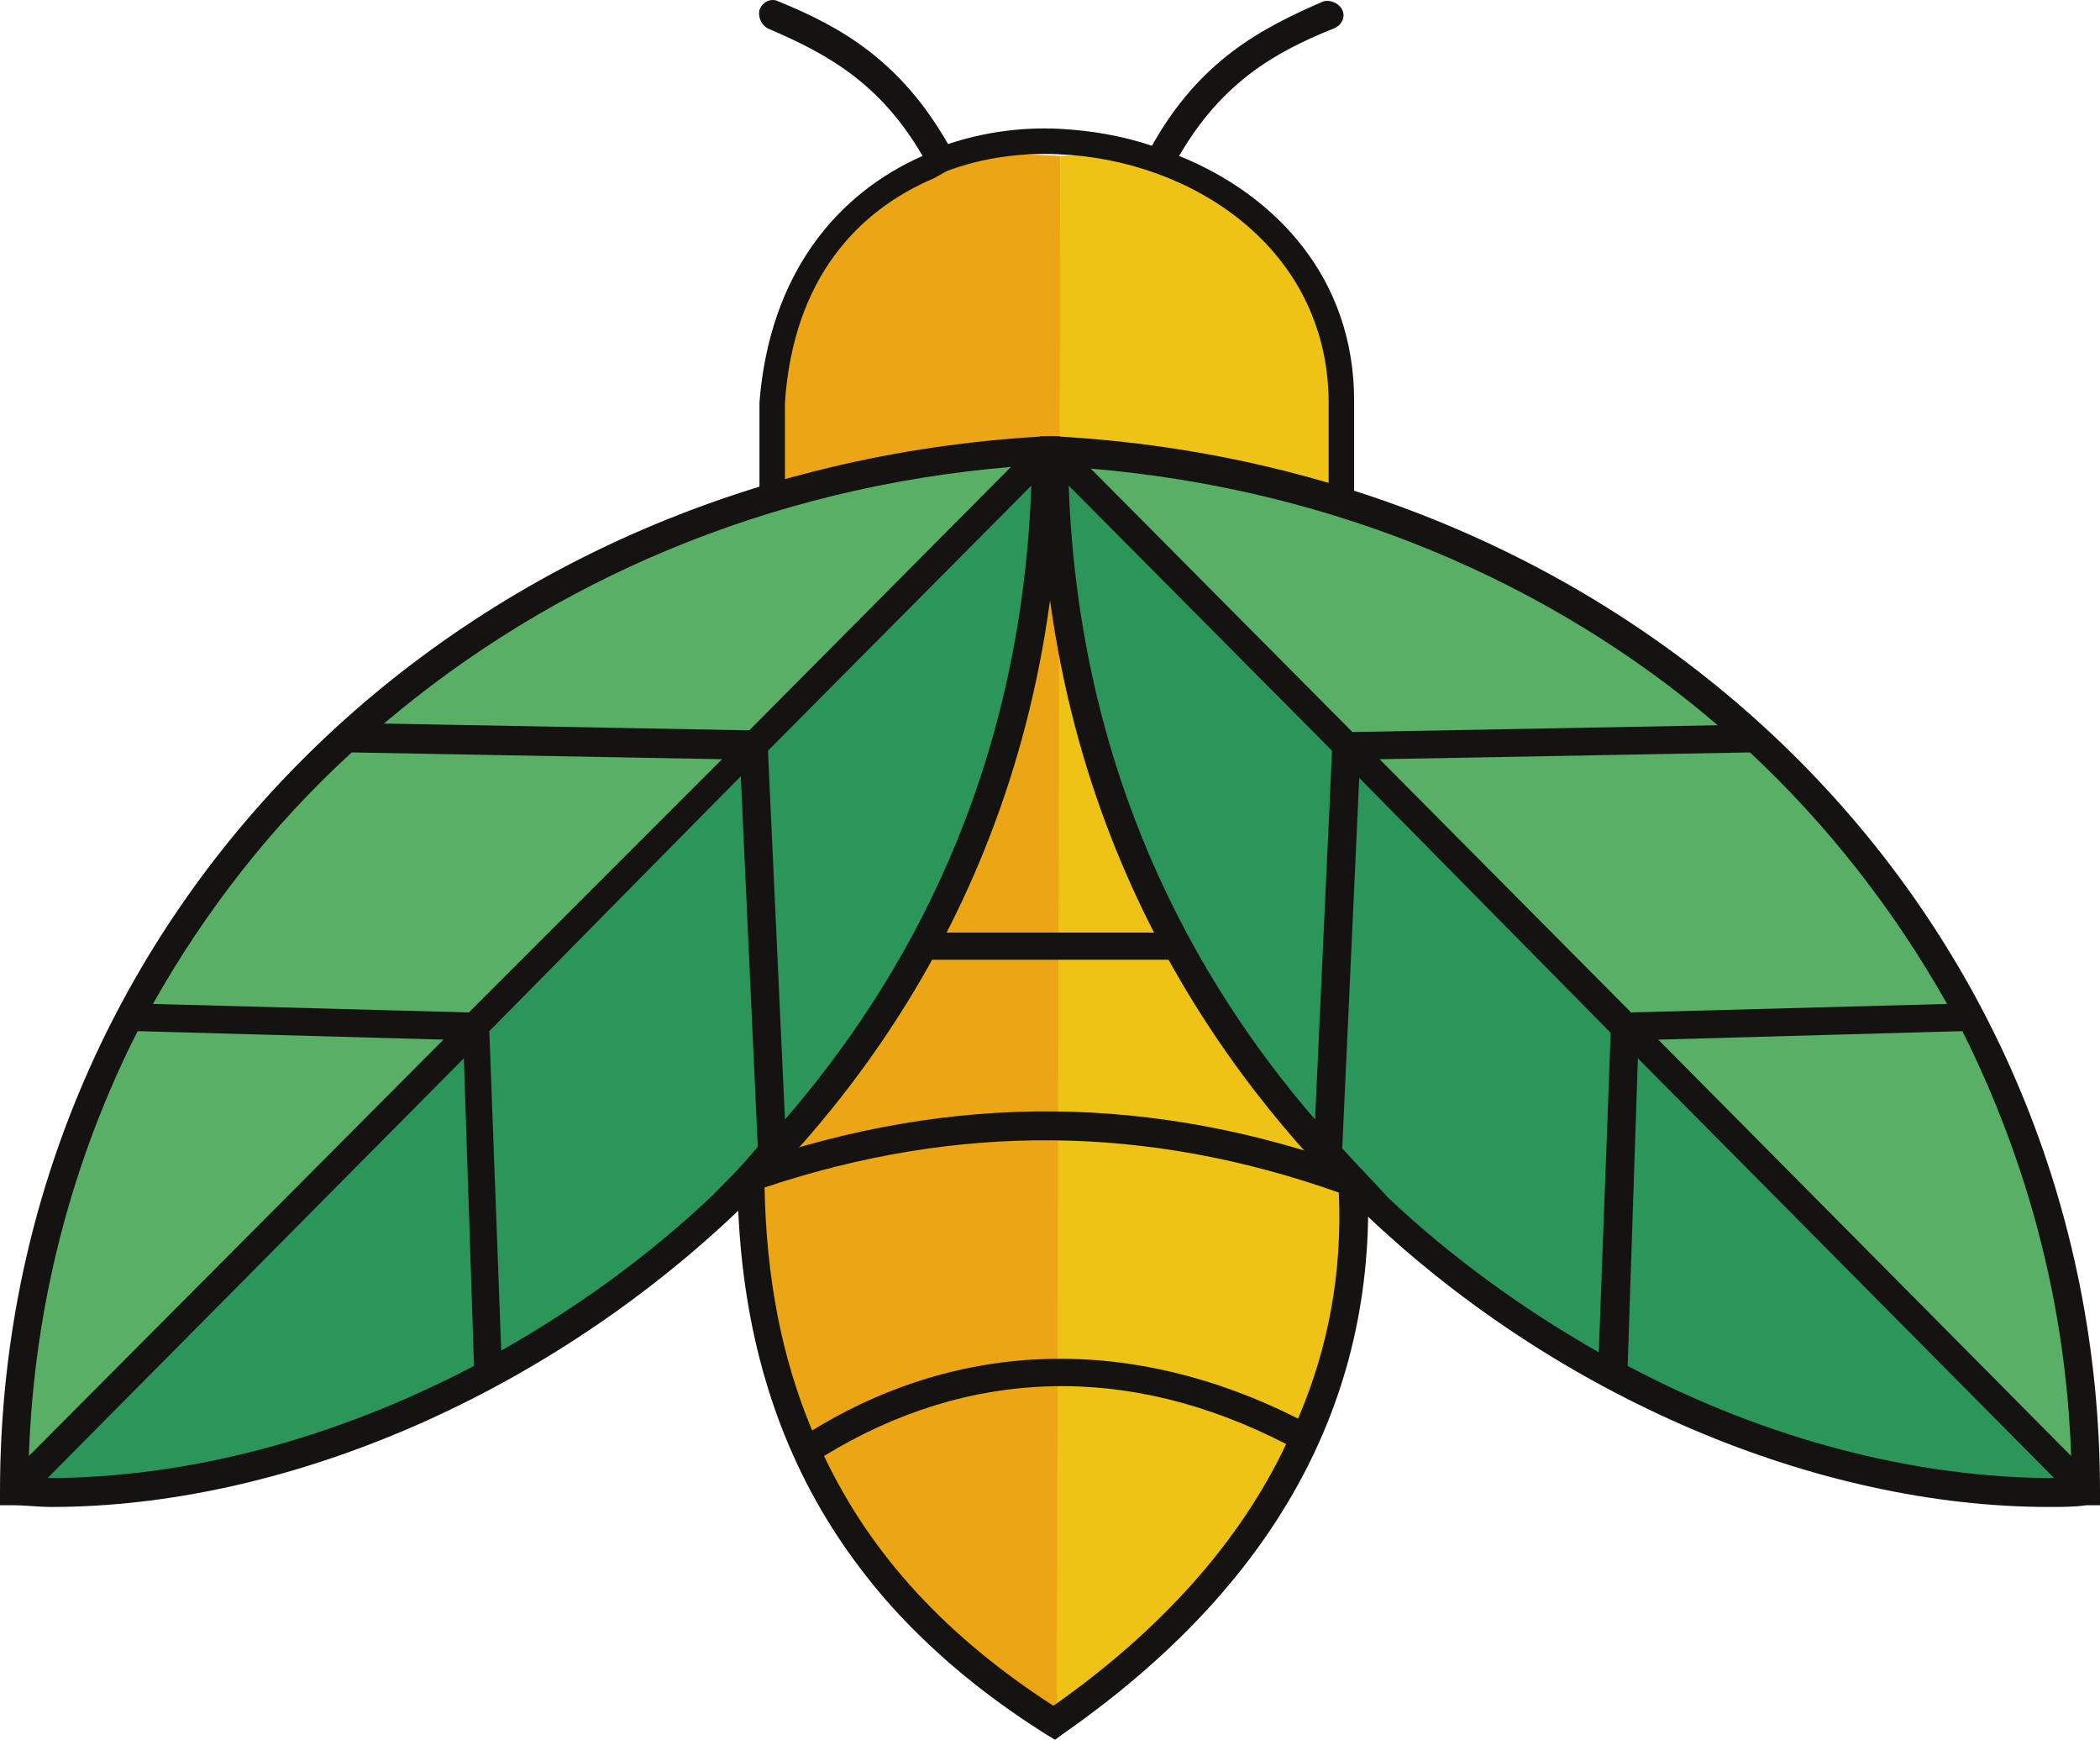 <svg version="1.1" id="图层_1" x="0px" y="0px" width="500px" height="414.146px" viewBox="0 0 500 414.146" enable-background="new 0 0 500 414.146" xml:space="preserve" xmlns:xml="http://www.w3.org/XML/1998/namespace" xmlns="http://www.w3.org/2000/svg" xmlns:xlink="http://www.w3.org/1999/xlink">
  <g>
    <path fill="#ECA514" d="M252.832,412.527l-0.404-375.405c-47.331-3.236-57.444,18.607-69.984,48.543l-1.213,219.256
		C185.68,349.421,203.883,388.255,252.832,412.527z" class="color c1"/>
    <path fill="#EEC315" d="M251.618,412.527l0.81-375.405c30.34-2.428,59.87,16.989,67.151,46.925l1.214,219.256
		C315.938,348.208,294.094,375.31,251.618,412.527z" class="color c2"/>
    <path fill="#151311" d="M182.848,6.781c14.159,6.068,26.699,12.945,36.813,30.341c-20.227,8.898-36.408,27.912-38.835,58.656
		v22.654h6.068V95.779c2.023-29.53,17.395-45.712,35.599-53.397l0,0l2.832-1.618c8.495-3.236,17.799-4.45,26.698-4.045
		c31.149,1.214,63.917,21.845,64.32,58.657v22.653h6.068V95.375c0-29.126-18.608-48.948-41.667-58.252
		c10.112-17.396,22.654-24.677,36.813-30.341c2.022-0.809,2.832-2.832,2.022-4.449c-0.809-1.618-2.831-2.428-4.449-2.023
		c-14.968,6.473-29.531,14.159-40.857,34.385c-7.281-2.427-14.563-3.641-22.25-4.045c-8.898-0.403-17.798,0.81-26.293,3.642
		C214.403,14.469,200.245,6.378,185.277,0.31c-1.618-0.809-3.641,0-4.45,2.023C180.421,3.95,181.23,5.973,182.848,6.781z" class="color c3"/>
    <path fill="#151311" d="M325.647,281.46v-2.429l-2.022-0.809c-48.949-17.799-96.683-18.203-145.631-1.213l-2.427,0.809v2.429
		c0.404,58.655,24.676,101.94,73.625,132.686l2.022,1.214l1.619-1.214C303.398,377.737,327.67,333.643,325.647,281.46z
		 M250.809,406.054c-25.081-16.183-43.284-35.599-54.61-59.467c34.385-21.035,72.411-22.248,110.032-2.831
		C295.309,366.814,276.699,387.85,250.809,406.054z M309.063,337.689c-39.239-19.822-80.098-19.014-115.696,2.831
		c-7.282-17.396-10.922-36.407-11.327-57.848c46.116-15.372,91.02-14.968,136.73,1.214
		C319.579,302.899,316.343,320.699,309.063,337.689z" class="color c3"/>
    <rect x="219.66" y="221.993" fill="#151311" width="60.68" height="6.473" class="color c3"/>
    <path fill="#59AF66" d="M6.877,351.847c-6.068-148.059,132.282-242.315,241.91-242.315L6.877,351.847z" class="color c4"/>
    <path fill="#2C955A" d="M5.664,357.51c167.476-10.519,245.955-148.059,241.909-250L5.664,357.51z" class="color c5"/>
    <path fill="#151311" d="M248.787,103.869C107.201,111.556,0,219.566,0,355.085v3.235h3.236c2.832,0,6.068,0.404,8.899,0.404
		c55.016,0,116.101-25.891,162.217-69.175c35.599-33.576,77.669-92.234,78.075-182.04v-3.642L248.787,103.869L248.787,103.869z
		 M178.398,173.854l-86.974-1.618c40.049-33.979,91.424-56.229,149.272-61.084L178.398,173.854z M245.55,115.601
		c-2.427,68.771-29.936,117.719-58.657,150.89l-4.045-87.783L245.55,115.601z M83.738,179.112l88.188,1.618l-60.276,60.276
		l-75.243-2.022C48.948,216.734,64.725,196.507,83.738,179.112z M105.583,247.478l-98.706,99.11
		c1.214-36.407,10.518-70.793,25.89-101.132L105.583,247.478z M11.327,351.847l99.11-99.92l2.427,73.221
		C79.692,342.544,44.499,351.847,11.327,351.847z M169.499,284.695c-15.373,14.563-32.363,26.699-50.162,36.813l-2.832-76.052
		l59.871-60.681l4.045,88.189C176.78,277.415,173.139,281.054,169.499,284.695z" class="color c3"/>
    <path fill="#59AF66" d="M494.337,351.847C500,203.789,361.65,109.532,252.428,109.532L494.337,351.847z" class="color c4"/>
    <path fill="#2C955A" d="M495.55,357.51c-167.476-10.519-245.954-148.059-241.909-250L495.55,357.51z" class="color c5"/>
    <path fill="#151311" d="M251.213,103.869h-3.64v3.642c0.405,89.806,42.88,148.463,78.075,182.04
		c45.712,43.284,107.199,69.175,162.217,69.175c2.831,0,6.066,0,8.898-0.404H500v-3.235
		C500,219.566,393.204,111.556,251.213,103.869z M493.123,346.589l-98.301-99.109l72.411-2.021
		C482.605,276.2,491.909,310.18,493.123,346.589z M463.592,238.983l-75.242,2.022l-59.871-60.276l88.188-1.618
		C435.275,196.507,451.052,216.734,463.592,238.983z M259.709,111.556c57.848,4.854,109.628,27.104,149.271,61.084l-86.975,1.618
		L259.709,111.556z M317.152,178.708l-4.046,87.783c-28.317-32.767-56.229-82.12-58.657-150.89L317.152,178.708z M319.579,273.369
		l4.046-88.188l59.87,60.68l-2.832,76.053c-17.799-10.113-35.193-22.654-50.161-36.813
		C326.861,281.054,323.22,277.415,319.579,273.369z M387.54,325.148l2.428-73.221l99.11,99.92
		C455.906,351.847,420.308,342.544,387.54,325.148z" class="color c3"/>
  </g>
</svg>